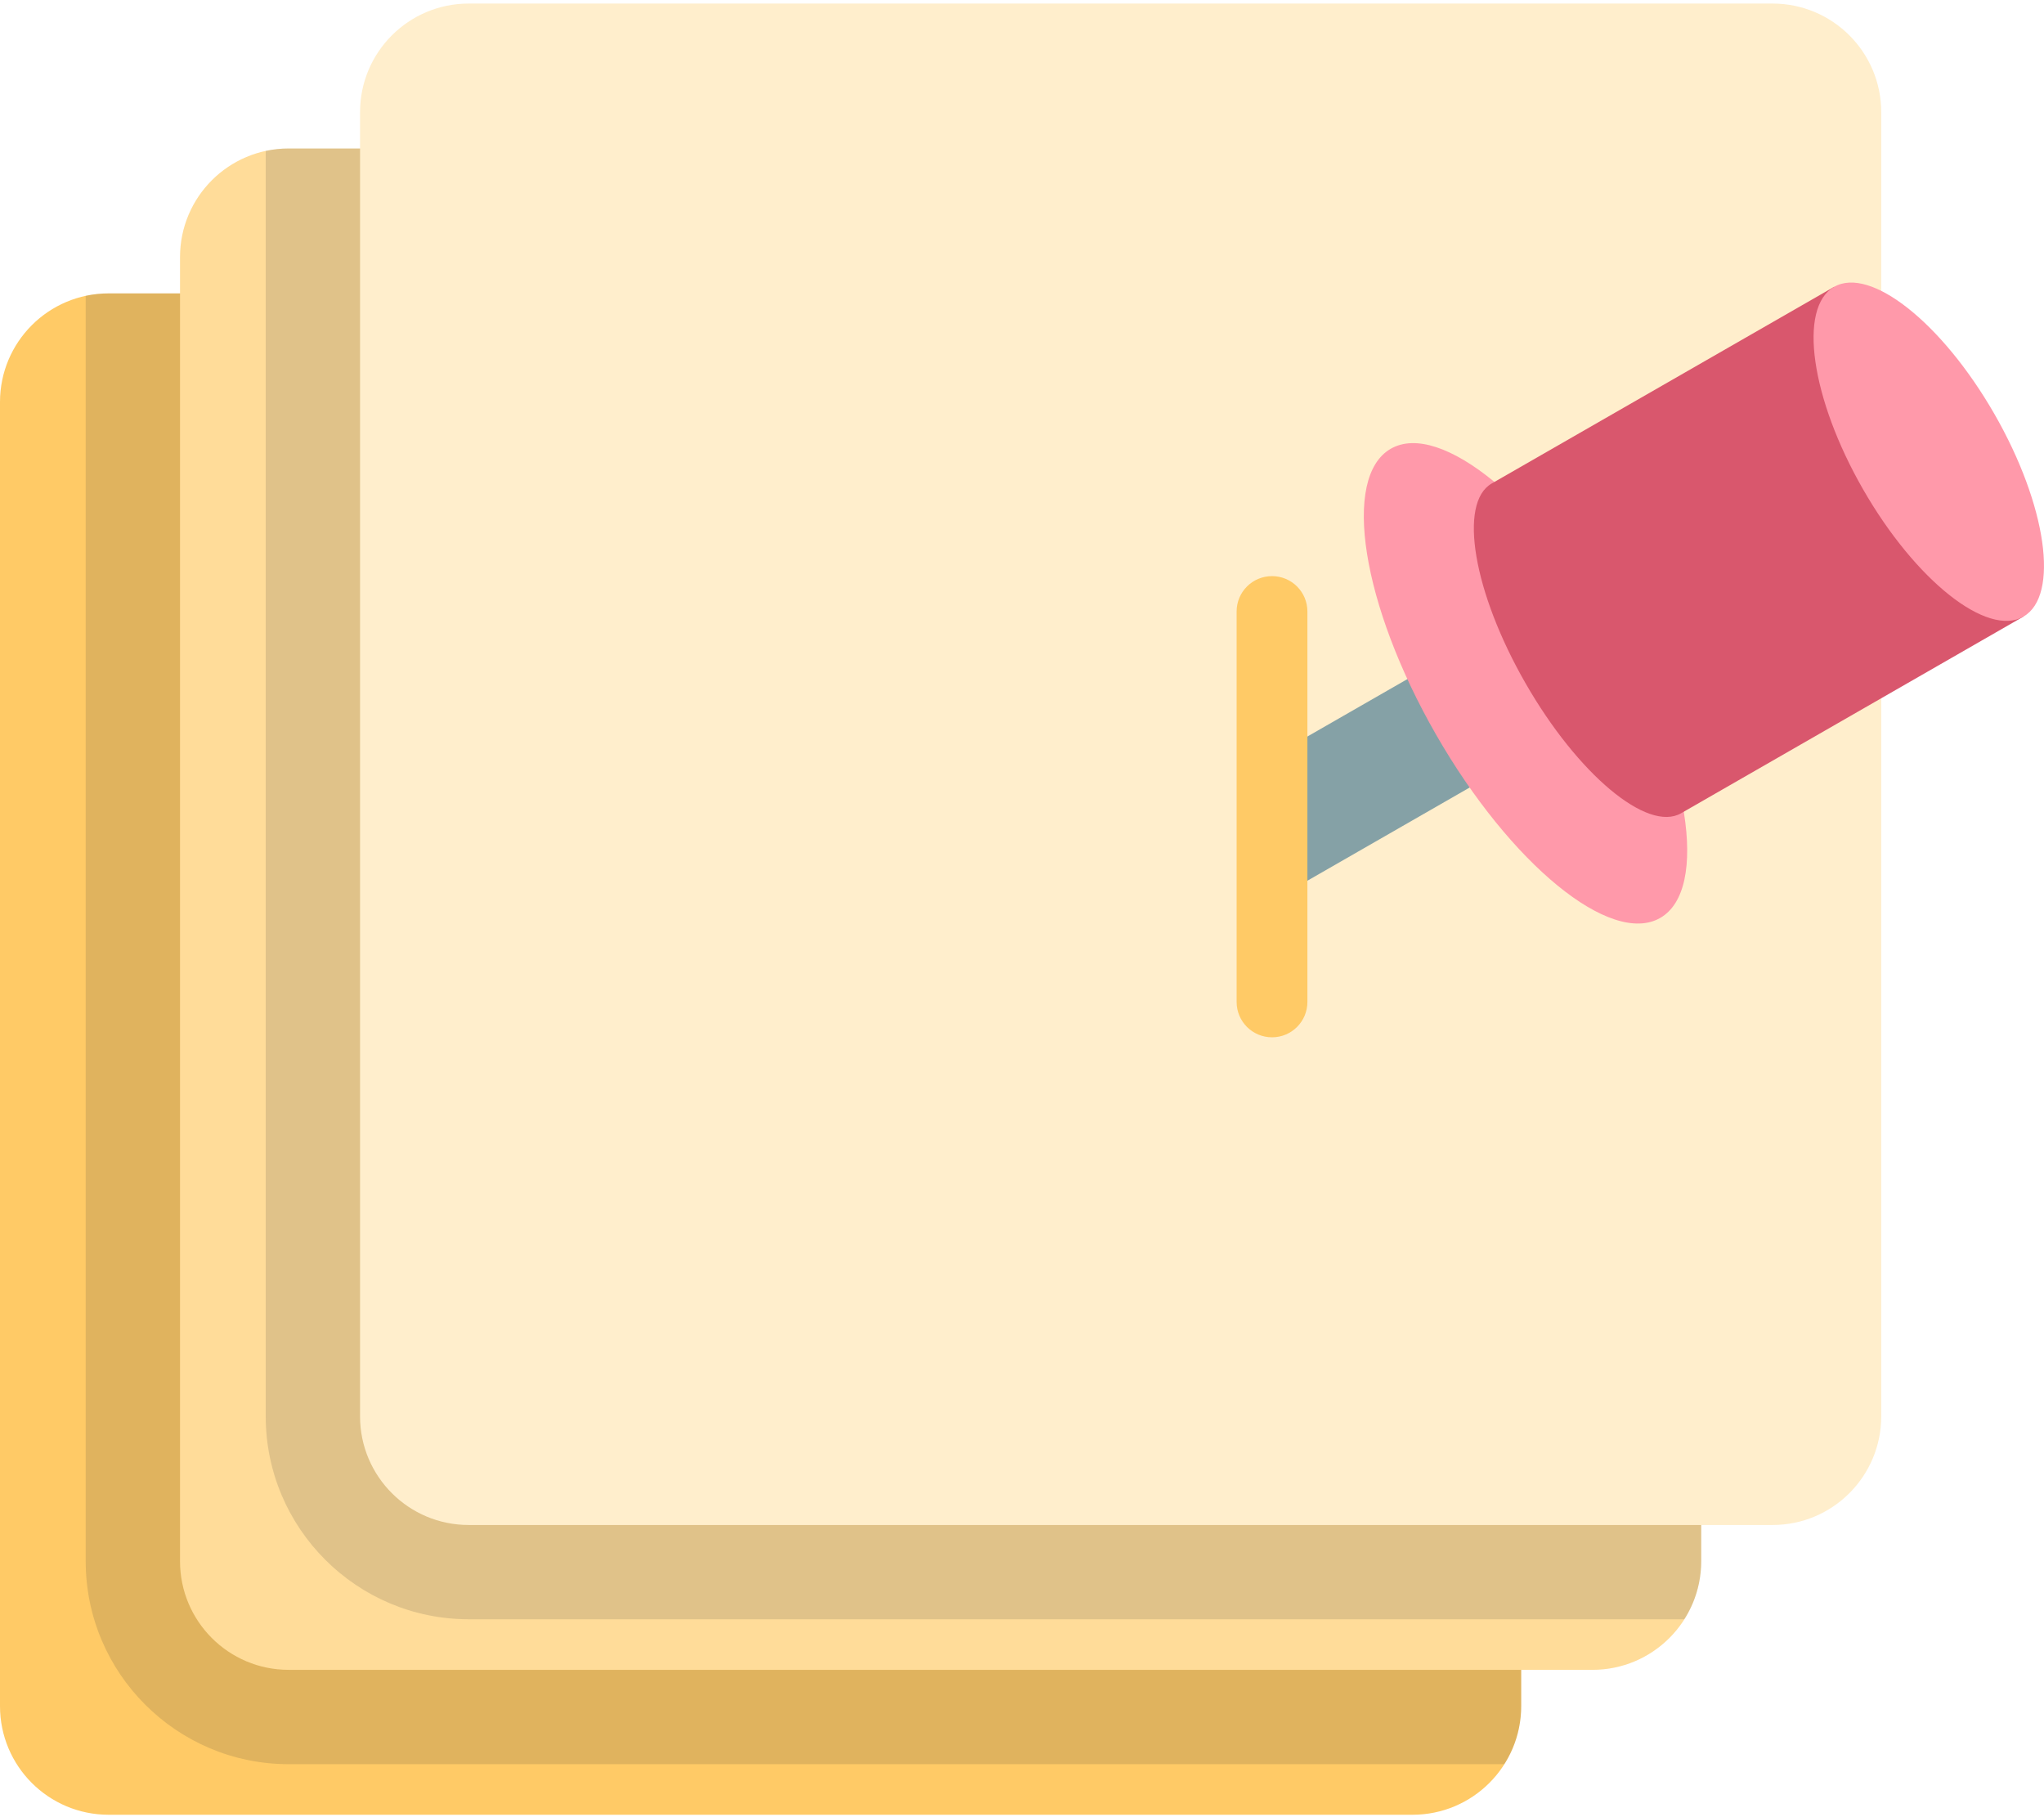 <?xml version="1.0" encoding="UTF-8"?>
<svg width="27px" height="24px" viewBox="0 0 27 24" version="1.1" xmlns="http://www.w3.org/2000/svg" xmlns:xlink="http://www.w3.org/1999/xlink">
    <!-- Generator: Sketch 45.2 (43514) - http://www.bohemiancoding.com/sketch -->
    <title>post-it</title>
    <desc>Created with Sketch.</desc>
    <defs></defs>
    <g id="Super-Admin-Layout" stroke="none" stroke-width="1" fill="none" fill-rule="evenodd">
        <g id="S.A-Dashboard" transform="translate(-60, -337)" fill-rule="nonzero">
            <g id="1" transform="translate(-4, 70)">
                <g id="post-it" transform="translate(64, 267)">
                    <path d="M18.659,3.875 L1.435,3.875 C0.642,3.875 0,4.517 0,5.31 L0,22.533 C0,23.326 0.642,23.968 1.435,23.968 L18.659,23.968 C19.451,23.968 20.094,23.326 20.094,22.533 L20.094,5.31 C20.094,4.517 19.451,3.875 18.659,3.875 Z" id="Shape" fill="#FFCA66"></path>
                    <path d="M18.659,3.875 L1.435,3.875 C1.331,3.875 1.23,3.886 1.132,3.907 L1.132,20.62 C1.132,22.098 2.335,23.3 3.813,23.3 L19.871,23.3 C20.012,23.078 20.094,22.816 20.094,22.534 L20.094,5.31 C20.094,4.517 19.451,3.875 18.659,3.875 Z" id="Shape" fill="#333333" opacity="0.15"></path>
                    <path d="M21.037,1.961 L3.813,1.961 C3.02,1.961 2.378,2.603 2.378,3.396 L2.378,20.619 C2.378,21.412 3.02,22.054 3.813,22.054 L21.037,22.054 C21.829,22.054 22.472,21.412 22.472,20.619 L22.472,3.396 C22.472,2.603 21.829,1.961 21.037,1.961 Z" id="Shape" fill="#FFDC99"></path>
                    <path d="M21.037,1.961 L3.813,1.961 C3.709,1.961 3.608,1.972 3.51,1.993 L3.51,18.706 C3.51,20.184 4.713,21.386 6.191,21.386 L22.249,21.386 C22.39,21.164 22.472,20.902 22.472,20.619 L22.472,3.396 C22.472,2.603 21.829,1.961 21.037,1.961 Z" id="Shape" fill="#333333" opacity="0.15"></path>
                    <path d="M23.415,0.047 L6.191,0.047 C5.398,0.047 4.756,0.689 4.756,1.482 L4.756,18.706 C4.756,19.498 5.398,20.141 6.191,20.141 L23.415,20.141 C24.207,20.141 24.85,19.498 24.85,18.706 L24.85,1.482 C24.85,0.689 24.207,0.047 23.415,0.047 Z" id="Shape" fill="#FFEECC"></path>
                    <polygon id="Shape" fill="#85A1A6" points="16.802 9.996 21.139 7.506 21.961 8.938 16.803 11.9"></polygon>
                    <ellipse id="Oval" fill="#FF99AA" transform="translate(20.151, 9.025) rotate(-29.867) translate(-20.151, -9.025) " cx="20.151" cy="9.025" rx="1.362" ry="3.573"></ellipse>
                    <path d="M24.228,3.788 L19.704,6.386 C19.261,6.641 19.461,7.822 20.152,9.025 C20.842,10.227 21.762,10.996 22.206,10.741 L26.729,8.143 L24.228,3.788 Z" id="Shape" fill="#D9576D"></path>
                    <path d="M16.803,13.7 C16.544,13.7 16.335,13.491 16.335,13.233 L16.335,8.076 C16.335,7.818 16.544,7.609 16.803,7.609 C17.061,7.609 17.27,7.818 17.27,8.076 L17.27,13.233 C17.27,13.491 17.061,13.7 16.803,13.7 Z" id="Shape" fill="#FFCA66"></path>
                    <ellipse id="Oval" fill="#FF99AA" transform="translate(25.478, 5.966) rotate(-29.867) translate(-25.478, -5.966) " cx="25.478" cy="5.966" rx="1" ry="2.511"></ellipse>
                </g>
            </g>
        </g>
    </g>
</svg>
